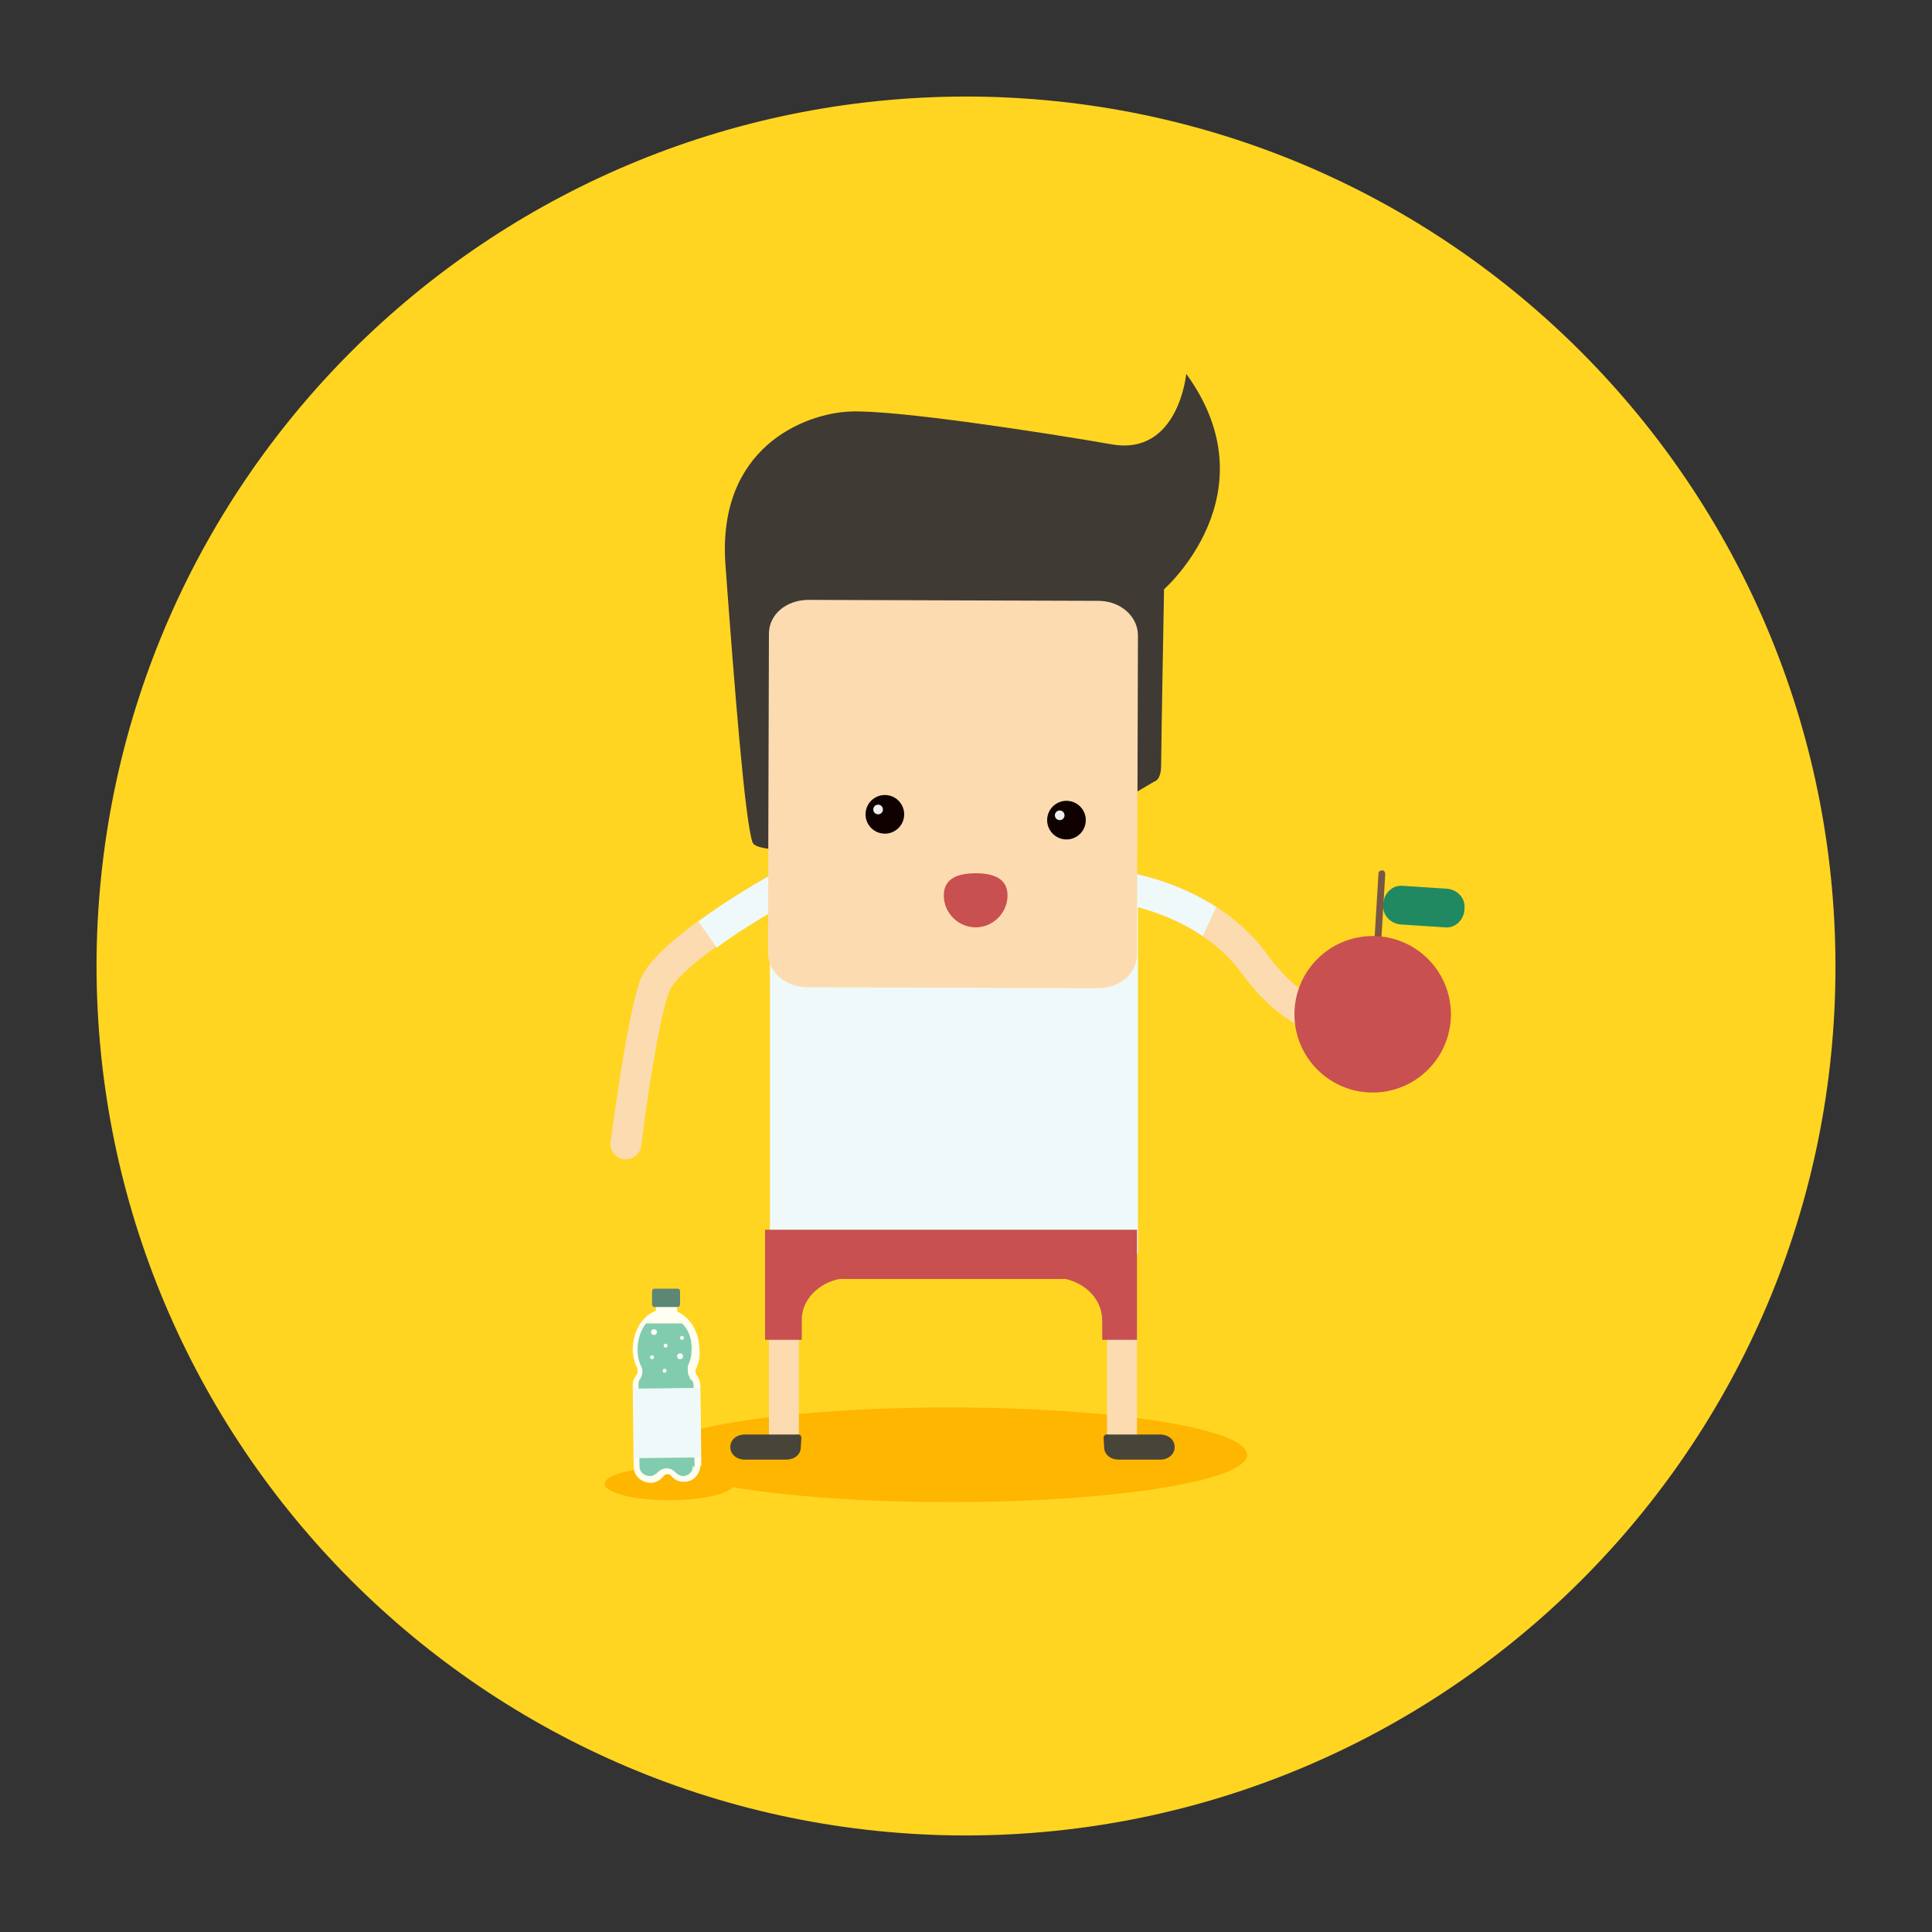 <?xml version="1.0" encoding="utf-8"?>
<!-- Generator: Adobe Illustrator 18.0.0, SVG Export Plug-In . SVG Version: 6.00 Build 0)  -->
<!DOCTYPE svg PUBLIC "-//W3C//DTD SVG 1.1//EN" "http://www.w3.org/Graphics/SVG/1.1/DTD/svg11.dtd">
<svg version="1.1" xmlns="http://www.w3.org/2000/svg" xmlns:xlink="http://www.w3.org/1999/xlink" x="0px" y="0px"
	 viewBox="0 0 200 200" enable-background="new 0 0 200 200" xml:space="preserve">
<rect x="0" y="0" width="200" height="200" fill="#333333" stroke="none"/>
<g id="Lag_2">
</g>
<g id="Lag_1">
	<path fill="#FFD522" d="M190,101.2c0.6-49.7-39.1-90.5-88.8-91.2C51.5,9.4,10.7,49.1,10,98.8c-0.6,49.7,39.1,90.5,88.8,91.2
		C148.5,190.6,189.4,150.9,190,101.2z"/>
	<g>
		<path fill="#FCDBB1" d="M139.2,107.5c-1,0-2-0.2-2.9-0.5c-2.7-0.9-5.4-3-7.8-6.3c-4.2-5.7-11.6-7-11.7-7c-0.9-0.1-1.5-1-1.4-1.9
			c0.1-0.9,1-1.5,1.9-1.4c0.4,0.1,8.8,1.5,13.8,8.3c6,8.2,10.9,5,12.5,4c0.8-0.5,1.8-0.3,2.3,0.5c0.5,0.8,0.3,1.8-0.5,2.3
			C143.3,106.8,141.2,107.5,139.2,107.5z"/>
	</g>
	<g>
		<path fill="#FCDBB1" d="M64.8,120c-0.1,0-0.1,0-0.2,0c-0.9-0.1-1.5-0.9-1.4-1.8c0.1-0.5,1.7-13.1,3.1-16.8
			c1.5-3.9,11.2-9.5,13.1-10.6c0.8-0.5,1.8-0.2,2.2,0.6c0.5,0.8,0.2,1.8-0.6,2.2c-4.4,2.5-10.9,6.9-11.7,9
			c-1.1,2.7-2.5,12.4-2.9,15.9C66.3,119.4,65.6,120,64.8,120z"/>
	</g>
	<path fill="#EFF9F9" d="M125.9,93.9c-4.2-2.7-8.4-3.4-8.6-3.5c-0.6-0.1-1.1,0.1-1.5,0.6H81.3c-0.5-0.5-1.3-0.6-1.9-0.2
		c-1,0.6-4.2,2.4-7.1,4.6l1.9,2.7c1.7-1.3,3.7-2.5,5.5-3.6v35.3h38.1V93.9c1.4,0.4,4.1,1.2,6.7,3L125.9,93.9z"/>
	<g>
		<ellipse fill="#FFB600" cx="98.3" cy="150.6" rx="30.8" ry="4.9"/>
	</g>
	<g>
		<ellipse fill="#FFB600" cx="69.3" cy="153.6" rx="6.7" ry="1.7"/>
	</g>
	<g>
		<g>
			<rect x="114.6" y="137" fill="#FCDBB1" width="3.1" height="12.6"/>
		</g>
	</g>
	<g>
		<g>
			<path fill="#47443A" d="M114.3,149.8c0,0.8,0.7,1.3,1.5,1.3h4.3c0.9,0,1.5-0.6,1.5-1.3l0,0c0-0.8-0.7-1.3-1.5-1.3h-5.3
				C114,148.4,114.3,149,114.3,149.8L114.3,149.8z"/>
		</g>
	</g>
	<g>
		<g>
			<rect x="79.6" y="137" fill="#FCDBB1" width="3.1" height="12.6"/>
		</g>
	</g>
	<g>
		<g>
			<path fill="#47443A" d="M82.9,149.8c0,0.8-0.7,1.3-1.5,1.3h-4.3c-0.9,0-1.5-0.6-1.5-1.3l0,0c0-0.8,0.7-1.3,1.5-1.3h5.3
				C83.2,148.4,82.9,149,82.9,149.8L82.9,149.8z"/>
		</g>
	</g>
	<g>
		<path fill="#C95050" d="M84.6,127.3h28h5.1v5.4v6h-3.6v-2c0-2.1-1.6-3.8-3.8-4.3H86.9c-2.1,0.4-3.9,2.1-3.9,4.2v2.1h-3.8v-6v-5.4
			H84.6z"/>
	</g>
	<g>
		<g>
			<path fill="#3F3A34" d="M119.5,80.9c0,0,0.7-0.1,0.7-1.7c0-1.6,0.3-18.2,0.3-18.2s11.3-9.9,2.3-22.3c0,0-0.8,8.5-7.7,7.3
				c-6.9-1.2-22.4-3.6-27.1-3.4c-4.7,0.2-13.8,3.7-12.9,15.9c0.9,12.2,2,26.4,2.8,28.7c0.9,2.7,34.8-2.3,34.8-2.3L119.5,80.9z"/>
		</g>
	</g>
	<g>
		<g>
			<path fill="#FCDBB1" d="M117.7,98.8c0,2-1.8,3.5-4.1,3.5l-30-0.1c-2.3,0-4.1-1.6-4.1-3.6l0.1-33c0-2,1.8-3.5,4.1-3.5l30,0.1
				c2.3,0,4.1,1.6,4.1,3.6L117.7,98.8z"/>
		</g>
	</g>
	<g>
		<g>
			<circle fill="#0F0100" cx="91.6" cy="84.3" r="2"/>
		</g>
	</g>
	<g>
		<g>
			<circle fill="#EEEEEE" cx="90.9" cy="83.8" r="0.5"/>
		</g>
	</g>
	<g>
		<g>
			<circle fill="#0F0100" cx="110.4" cy="84.9" r="2"/>
		</g>
	</g>
	<g>
		<g>
			<circle fill="#EEEEEE" cx="109.7" cy="84.4" r="0.5"/>
		</g>
	</g>
	<g>
		<path fill="#795743" d="M143.4,90.5c0-0.2-0.1-0.4-0.3-0.4l0,0c-0.2,0-0.4,0.1-0.4,0.3l-0.5,8.3c0,0.2,0.1,0.4,0.3,0.4l0,0
			c0.2,0,0.4-0.1,0.4-0.3L143.4,90.5z"/>
		<path fill="#208961" d="M151.6,94.2c-0.1,1.1-1,1.9-2,1.8l-4.6-0.3c-1.1-0.1-1.9-1-1.8-2l0-0.2c0.1-1.1,1-1.9,2-1.8l4.6,0.3
			c1.1,0.1,1.9,1,1.8,2L151.6,94.2z"/>
		<circle fill="#C95050" cx="142.1" cy="105" r="8.1"/>
	</g>
	<path fill="#C95050" d="M97.7,92.7c0-1.8,1.5-2.3,3.3-2.3s3.3,0.5,3.3,2.3s-1.5,3.3-3.3,3.3S97.7,94.5,97.7,92.7z"/>
	<g>
		<g>
			<path fill="#FFFEF1" d="M72.6,151.8l-0.1-8.4c0-0.4-0.2-0.8-0.4-1.1c-0.1-0.1-0.1-0.2-0.1-0.3c0-0.1,0-0.1,0-0.2
				c0.3-0.6,0.5-1.3,0.4-2.1c0-2.3-1.6-4.2-3.5-4.2c-1.9,0-3.4,1.9-3.4,4.2c0,0.7,0.2,1.4,0.5,2c0,0.1,0,0.2,0,0.2
				c0,0.1,0,0.3-0.1,0.4c-0.2,0.3-0.4,0.6-0.4,1l0.1,8.5l0,0c0,0,0,0,0,0c0,1,0.8,1.7,1.8,1.7c0.5,0,1-0.3,1.3-0.7
				c0.1-0.1,0.2-0.2,0.4-0.2c0.2,0,0.3,0.1,0.4,0.2c0.3,0.4,0.8,0.6,1.3,0.6c1,0,1.7-0.8,1.7-1.8C72.6,151.9,72.6,151.9,72.6,151.8z
				"/>
			
				<rect x="67.9" y="134.5" transform="matrix(1 -1.196582e-02 1.196582e-02 1 -1.615 0.835)" fill="#FFFEF1" width="2.2" height="1.8"/>
		</g>
		<path fill="#5B8774" d="M70.4,135c0,0.2-0.1,0.3-0.3,0.3l-2.3,0c-0.2,0-0.3-0.1-0.3-0.3l0-1.3c0-0.2,0.1-0.3,0.3-0.3l2.3,0
			c0.2,0,0.3,0.1,0.3,0.3L70.4,135z"/>
		<path fill="#81CCAE" d="M71.9,151.8l-0.1-8.4c0-0.2-0.1-0.5-0.3-0.6l-0.1-0.1l0-0.1c-0.1-0.2-0.2-0.4-0.2-0.6c0-0.1,0-0.3,0-0.4
			l0-0.1l0-0.1c0.3-0.6,0.4-1.2,0.4-1.8c0-1-0.3-1.9-0.9-2.5c0,0,0,0-0.1-0.1l-3.7,0c0,0,0,0-0.1,0.1c-0.5,0.7-0.8,1.6-0.8,2.6
			c0,0.6,0.1,1.2,0.4,1.8l0,0l0,0c0.1,0.2,0.1,0.3,0.1,0.5c0,0.3-0.1,0.5-0.2,0.7l0,0l0,0c-0.1,0.1-0.2,0.3-0.2,0.6l0.1,8.5
			c0,0,0,0,0,0c0,0.6,0.5,1,1.1,1c0.3,0,0.6-0.2,0.8-0.4l0,0l0,0c0.2-0.2,0.5-0.4,0.9-0.4c0.3,0,0.6,0.1,0.9,0.4l0,0l0,0
			c0.2,0.2,0.5,0.4,0.8,0.4c0.6,0,1.1-0.5,1-1.1C71.9,152,71.9,151.9,71.9,151.8C71.9,151.9,71.9,151.9,71.9,151.8z"/>
		
			<rect x="65.6" y="143.7" transform="matrix(1 -1.196582e-02 1.196582e-02 1 -1.758 0.837)" fill="#EFF9F9" width="6.9" height="7.2"/>
		<g>
			<circle fill="#FFFFFF" cx="67.7" cy="137.9" r="0.3"/>
			<circle fill="#FFFFFF" cx="68.9" cy="139.3" r="0.2"/>
			<circle fill="#FFFFFF" cx="70.6" cy="138.5" r="0.2"/>
			<circle fill="#FFFFFF" cx="67.5" cy="140.5" r="0.2"/>
			<circle fill="#FFFFFF" cx="68.8" cy="141.9" r="0.2"/>
			<circle fill="#FFFFFF" cx="70.4" cy="140.4" r="0.3"/>
		</g>
	</g>
</g>
</svg>
